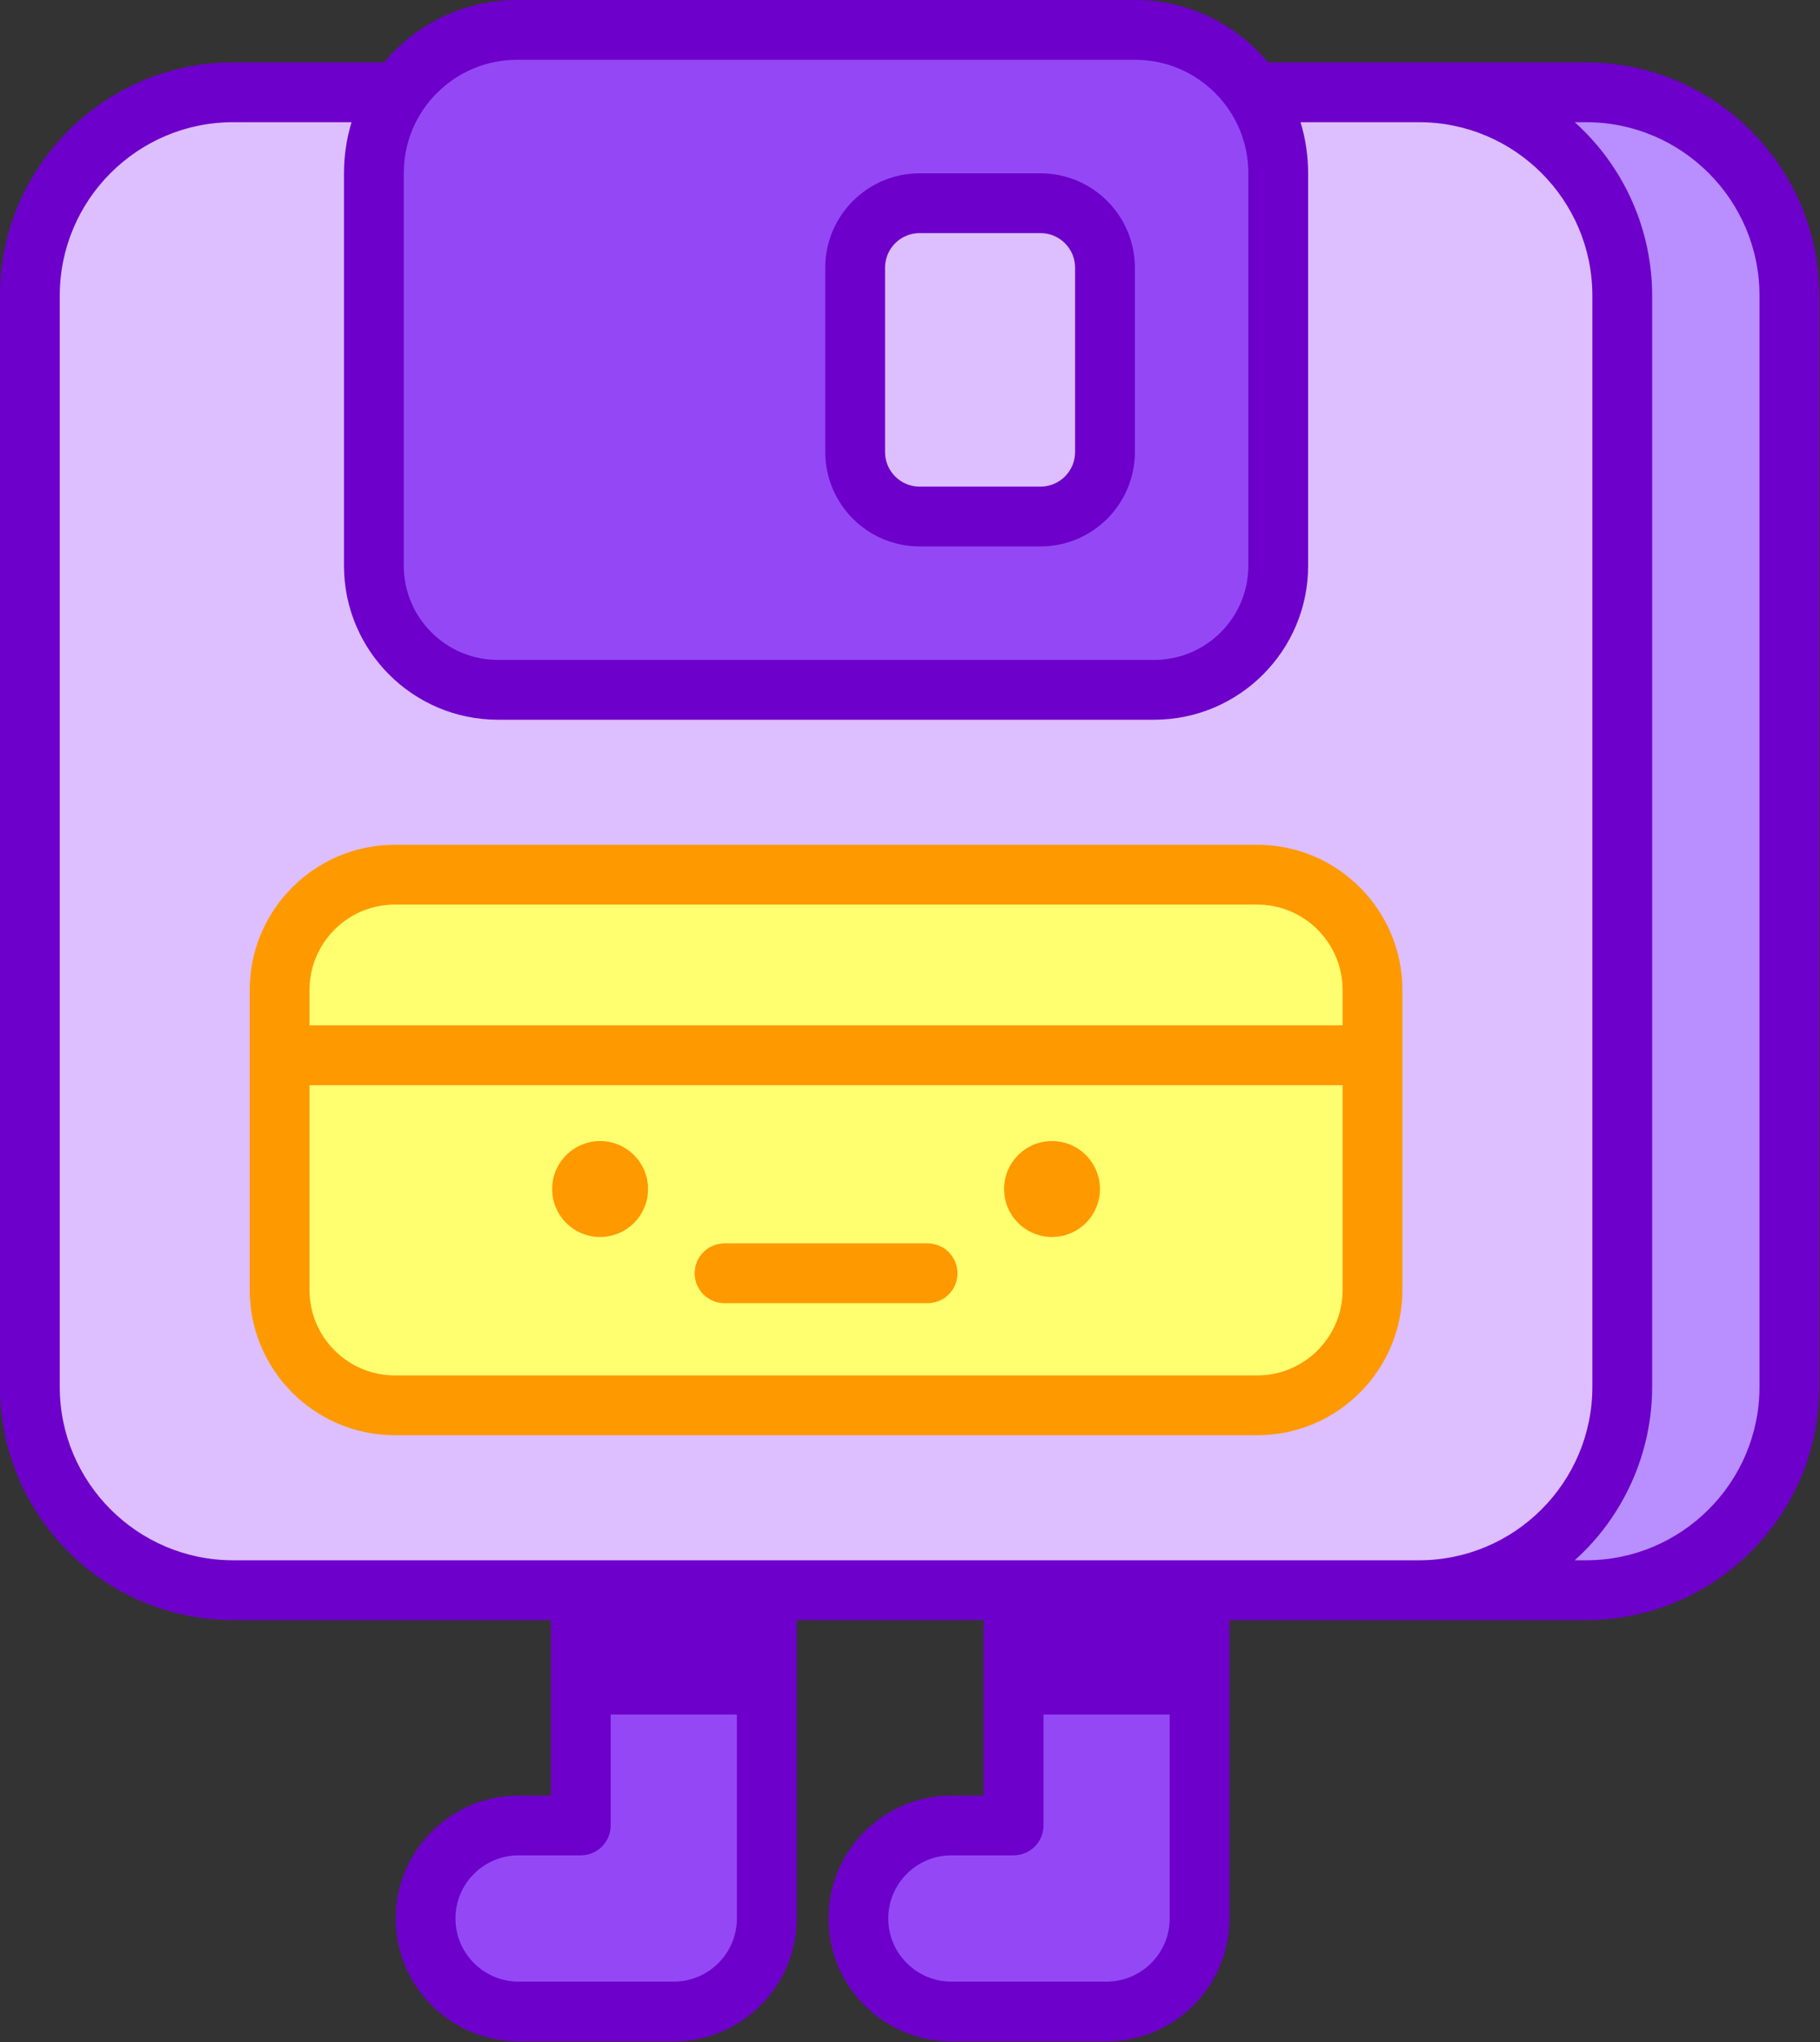 <?xml version="1.0" encoding="UTF-8" standalone="no"?>
<svg
   xmlns:dc="http://purl.org/dc/elements/1.1/"
   xmlns:cc="http://creativecommons.org/ns#"
   xmlns:rdf="http://www.w3.org/1999/02/22-rdf-syntax-ns#"
   xmlns:svg="http://www.w3.org/2000/svg"
   xmlns="http://www.w3.org/2000/svg"
   xmlns:sodipodi="http://sodipodi.sourceforge.net/DTD/sodipodi-0.dtd"
   xmlns:inkscape="http://www.inkscape.org/namespaces/inkscape"
   id="Capa_1"
   enable-background="new 0 0 512 512"
   height="224.339"
   viewBox="0 0 200 224.339"
   width="200"
   version="1.1"
   sodipodi:docname="icon-floppy.svg"
   inkscape:version="1.0.1 (c497b03c, 2020-09-10)"
   inkscape:export-filename="/Users/jasminedavis/Desktop/portfolio-site/styles/icon-floppy.png"
   inkscape:export-xdpi="96"
   inkscape:export-ydpi="96">
  <rect x="0" y="0" width="200" height="224.339" fill="#333333" stroke="none"/>
  <defs
     id="defs1108" />
  <sodipodi:namedview
     pagecolor="#ffffff"
     bordercolor="#666666"
     borderopacity="1"
     objecttolerance="10"
     gridtolerance="10"
     guidetolerance="10"
     inkscape:pageopacity="0"
     inkscape:pageshadow="2"
     inkscape:window-width="1023"
     inkscape:window-height="721"
     id="namedview1106"
     showgrid="false"
     inkscape:zoom="1.4355469"
     inkscape:cx="132.74014"
     inkscape:cy="112.16927"
     inkscape:window-x="2334"
     inkscape:window-y="230"
     inkscape:window-maximized="0"
     inkscape:current-layer="Capa_1"
     fit-margin-top="0"
     fit-margin-left="0"
     fit-margin-right="0"
     fit-margin-bottom="0" />
  <g
     id="g1103"
     transform="matrix(0.438,0,0,0.438,-12.169,0)">
    <path
       d="m 312.588,7.5 h -155.11 c -19.823,0 -35.892,16.069 -35.892,35.892 v 98.504 c 0,17.186 13.932,31.117 31.118,31.117 h 164.659 c 17.186,0 31.117,-13.932 31.117,-31.117 V 43.392 C 348.48,23.569 332.41,7.5 312.588,7.5 Z"
       fill="#9448f5"
       id="path1063" />
    <g
       id="g1067">
      <path
         d="m 328.75,398.829 v 82.34 c 0,12.886 -10.446,23.332 -23.332,23.332 h -38.946 c -12.886,0 -23.332,-10.446 -23.332,-23.332 0,-12.886 10.446,-23.332 23.332,-23.332 h 15.614 v -59.008 z"
         fill="#9448f5"
         id="path1065" />
    </g>
    <g
       id="g1071">
      <path
         d="m 220.162,398.829 v 82.34 c 0,12.886 -10.446,23.332 -23.332,23.332 h -38.946 c -12.886,0 -23.332,-10.446 -23.332,-23.332 0,-12.886 10.446,-23.332 23.332,-23.332 h 15.614 v -59.008 z"
         fill="#9448f5"
         id="path1069" />
    </g>
    <path
       d="m 173.499,398.829 h 46.663 v 31.178 h -46.663 z"
       fill="#6d00ca"
       id="path1073" />
    <path
       d="m 282.087,398.829 h 46.663 v 31.178 h -46.663 z"
       fill="#6d00ca"
       id="path1075" />
    <path
       d="m 425.726,23.149 h -41.934 c 28.167,0 51,22.833 51,51 v 273.68 c 0,28.167 -22.833,51 -51,51 h 41.934 c 28.167,0 51,-22.833 51,-51 V 74.149 c 0,-28.167 -22.833,-51 -51,-51 z"
       fill="#b98eff"
       id="path1077" />
    <path
       d="m 288.852,50.969 h -30.361 c -8.924,0 -16.158,7.234 -16.158,16.158 v 46.258 c 0,8.924 7.234,16.158 16.158,16.158 h 30.361 c 8.924,0 16.158,-7.234 16.158,-16.158 V 67.128 c 0.001,-8.924 -7.234,-16.159 -16.158,-16.159 z"
       fill="#ddbeff"
       id="path1079" />
    <g
       id="g1083">
      <path
         d="m 288.853,137.044 h -30.361 c -13.045,0 -23.658,-10.613 -23.658,-23.658 V 67.128 c 0,-13.046 10.613,-23.659 23.658,-23.659 h 30.361 c 13.045,0 23.658,10.613 23.658,23.659 v 46.258 c 0,13.045 -10.613,23.658 -23.658,23.658 z M 258.492,58.469 c -4.774,0 -8.658,3.885 -8.658,8.659 v 46.258 c 0,4.774 3.884,8.658 8.658,8.658 h 30.361 c 4.774,0 8.658,-3.884 8.658,-8.658 V 67.128 c 0,-4.774 -3.884,-8.659 -8.658,-8.659 z"
         fill="#6d00ca"
         id="path1081" />
    </g>
    <path
       d="m 383.792,23.149 h -41.567 c 3.944,5.763 6.255,12.732 6.255,20.243 v 98.504 c 0,17.186 -13.932,31.117 -31.117,31.117 H 152.704 c -17.186,0 -31.118,-13.932 -31.118,-31.117 V 43.392 c 0,-7.511 2.311,-14.48 6.255,-20.243 H 86.274 c -28.167,0 -51,22.834 -51,51 v 273.68 c 0,28.167 22.834,51 51,51 h 297.518 c 28.167,0 51,-22.833 51,-51 V 74.149 c 0,-28.167 -22.833,-51 -51,-51 z"
       fill="#ddbeff"
       id="path1085" />
    <path
       d="m 425.726,15.648 h -41.934 -37.87 C 337.956,6.094 325.971,0 312.588,0 H 157.478 C 144.095,0 132.11,6.094 124.144,15.648 h -37.87 c -32.257,0 -58.5,26.243 -58.5,58.5 v 273.68 c 0,32.257 26.243,58.5 58.5,58.5 h 79.725 v 44.009 h -8.114 c -17,0 -30.832,13.831 -30.832,30.831 0,17.001 13.831,30.832 30.832,30.832 h 38.946 c 17.001,0 30.832,-13.831 30.832,-30.832 v -74.84 h 46.924 v 44.009 h -8.114 c -17.001,0 -30.832,13.831 -30.832,30.831 0,17.001 13.831,30.832 30.832,30.832 h 38.946 c 17,0 30.832,-13.831 30.832,-30.832 v -74.84 h 47.523 c 0.007,0 0.013,0.001 0.019,0.001 h 41.934 c 32.257,0 58.5,-26.243 58.5,-58.501 V 74.148 c -10e-4,-32.256 -26.244,-58.5 -58.501,-58.5 z m -213.063,465.52 c 0,8.729 -7.102,15.832 -15.832,15.832 h -38.946 c -8.729,0 -15.832,-7.103 -15.832,-15.832 0,-8.729 7.102,-15.831 15.832,-15.831 h 15.614 c 4.142,0 7.5,-3.357 7.5,-7.5 v -51.508 h 31.664 z m 108.587,0 c 0,8.729 -7.102,15.832 -15.832,15.832 h -38.946 c -8.73,0 -15.832,-7.103 -15.832,-15.832 0,-8.729 7.102,-15.831 15.832,-15.831 h 15.614 c 4.142,0 7.5,-3.357 7.5,-7.5 V 406.329 H 321.25 Z M 157.478,15 h 155.11 c 15.772,0 28.392,12.867 28.392,28.392 v 98.504 c 0,13.022 -10.595,23.617 -23.618,23.617 H 152.704 c -13.022,0 -23.617,-10.595 -23.617,-23.617 V 43.392 C 129.086,27.641 141.918,15 157.478,15 Z M 42.774,347.828 V 74.148 c 0,-23.986 19.514,-43.5 43.5,-43.5 h 29.715 c -1.257,4.096 -1.903,8.507 -1.903,12.743 v 98.504 c 0,21.294 17.324,38.617 38.617,38.617 h 164.659 c 21.294,0 38.618,-17.323 38.618,-38.617 V 43.392 c 0,-4.203 -0.639,-8.624 -1.903,-12.743 h 29.715 c 23.986,0 43.5,19.514 43.5,43.5 v 273.68 c 0,23.981 -19.509,43.5 -43.5,43.5 H 86.274 c -23.986,-0.001 -43.5,-19.515 -43.5,-43.501 z m 426.452,0 c 0,23.986 -19.514,43.501 -43.5,43.501 h -2.859 c 12.294,-11.031 19.425,-26.903 19.425,-43.501 V 74.148 c 0,-16.086 -6.697,-32.041 -19.425,-43.5 h 2.859 c 23.986,0 43.5,19.514 43.5,43.5 z"
       fill="#6d00ca"
       id="path1087" />
    <path
       d="m 372.13,264.665 v 58.896 c 0,15.968 -12.944,28.902 -28.902,28.902 H 126.839 c -15.958,0 -28.902,-12.934 -28.902,-28.902 v -58.896 z"
       fill="#ffff6f"
       id="path1089" />
    <path
       d="m 372.13,248.282 v 16.383 H 97.937 v -16.383 c 0,-15.968 12.944,-28.902 28.902,-28.902 h 216.389 c 15.958,-0.001 28.902,12.934 28.902,28.902 z"
       fill="#ffff6f"
       id="path1091" />
    <path
       d="M 343.228,211.879 H 126.839 c -20.072,0 -36.402,16.33 -36.402,36.402 v 75.279 c 0,20.072 16.33,36.401 36.402,36.401 h 216.389 c 20.072,0 36.402,-16.329 36.402,-36.401 0,-15.459 0,-60.379 0,-75.279 0,-20.072 -16.33,-36.402 -36.402,-36.402 z m -237.791,36.402 c 0,-11.802 9.601,-21.402 21.402,-21.402 h 216.389 c 11.801,0 21.402,9.601 21.402,21.402 v 8.883 H 105.437 Z m 259.193,75.28 c 0,11.801 -9.601,21.401 -21.402,21.401 H 126.839 c -11.801,0 -21.402,-9.601 -21.402,-21.401 V 272.165 H 364.63 Z"
       fill="#ff9900"
       id="path1093" />
    <circle
       cx="291.724"
       cy="298.217"
       fill="#ff9900"
       r="12.028"
       id="circle1095" />
    <g
       id="g1099">
      <path
         d="m 260.503,326.847 h -50.94 c -4.142,0 -7.5,-3.357 -7.5,-7.5 0,-4.143 3.358,-7.5 7.5,-7.5 h 50.94 c 4.142,0 7.5,3.357 7.5,7.5 0,4.143 -3.358,7.5 -7.5,7.5 z"
         fill="#ff9900"
         id="path1097" />
    </g>
    <circle
       cx="178.342"
       cy="298.217"
       fill="#ff9900"
       r="12.028"
       id="circle1101" />
  </g>
</svg>
